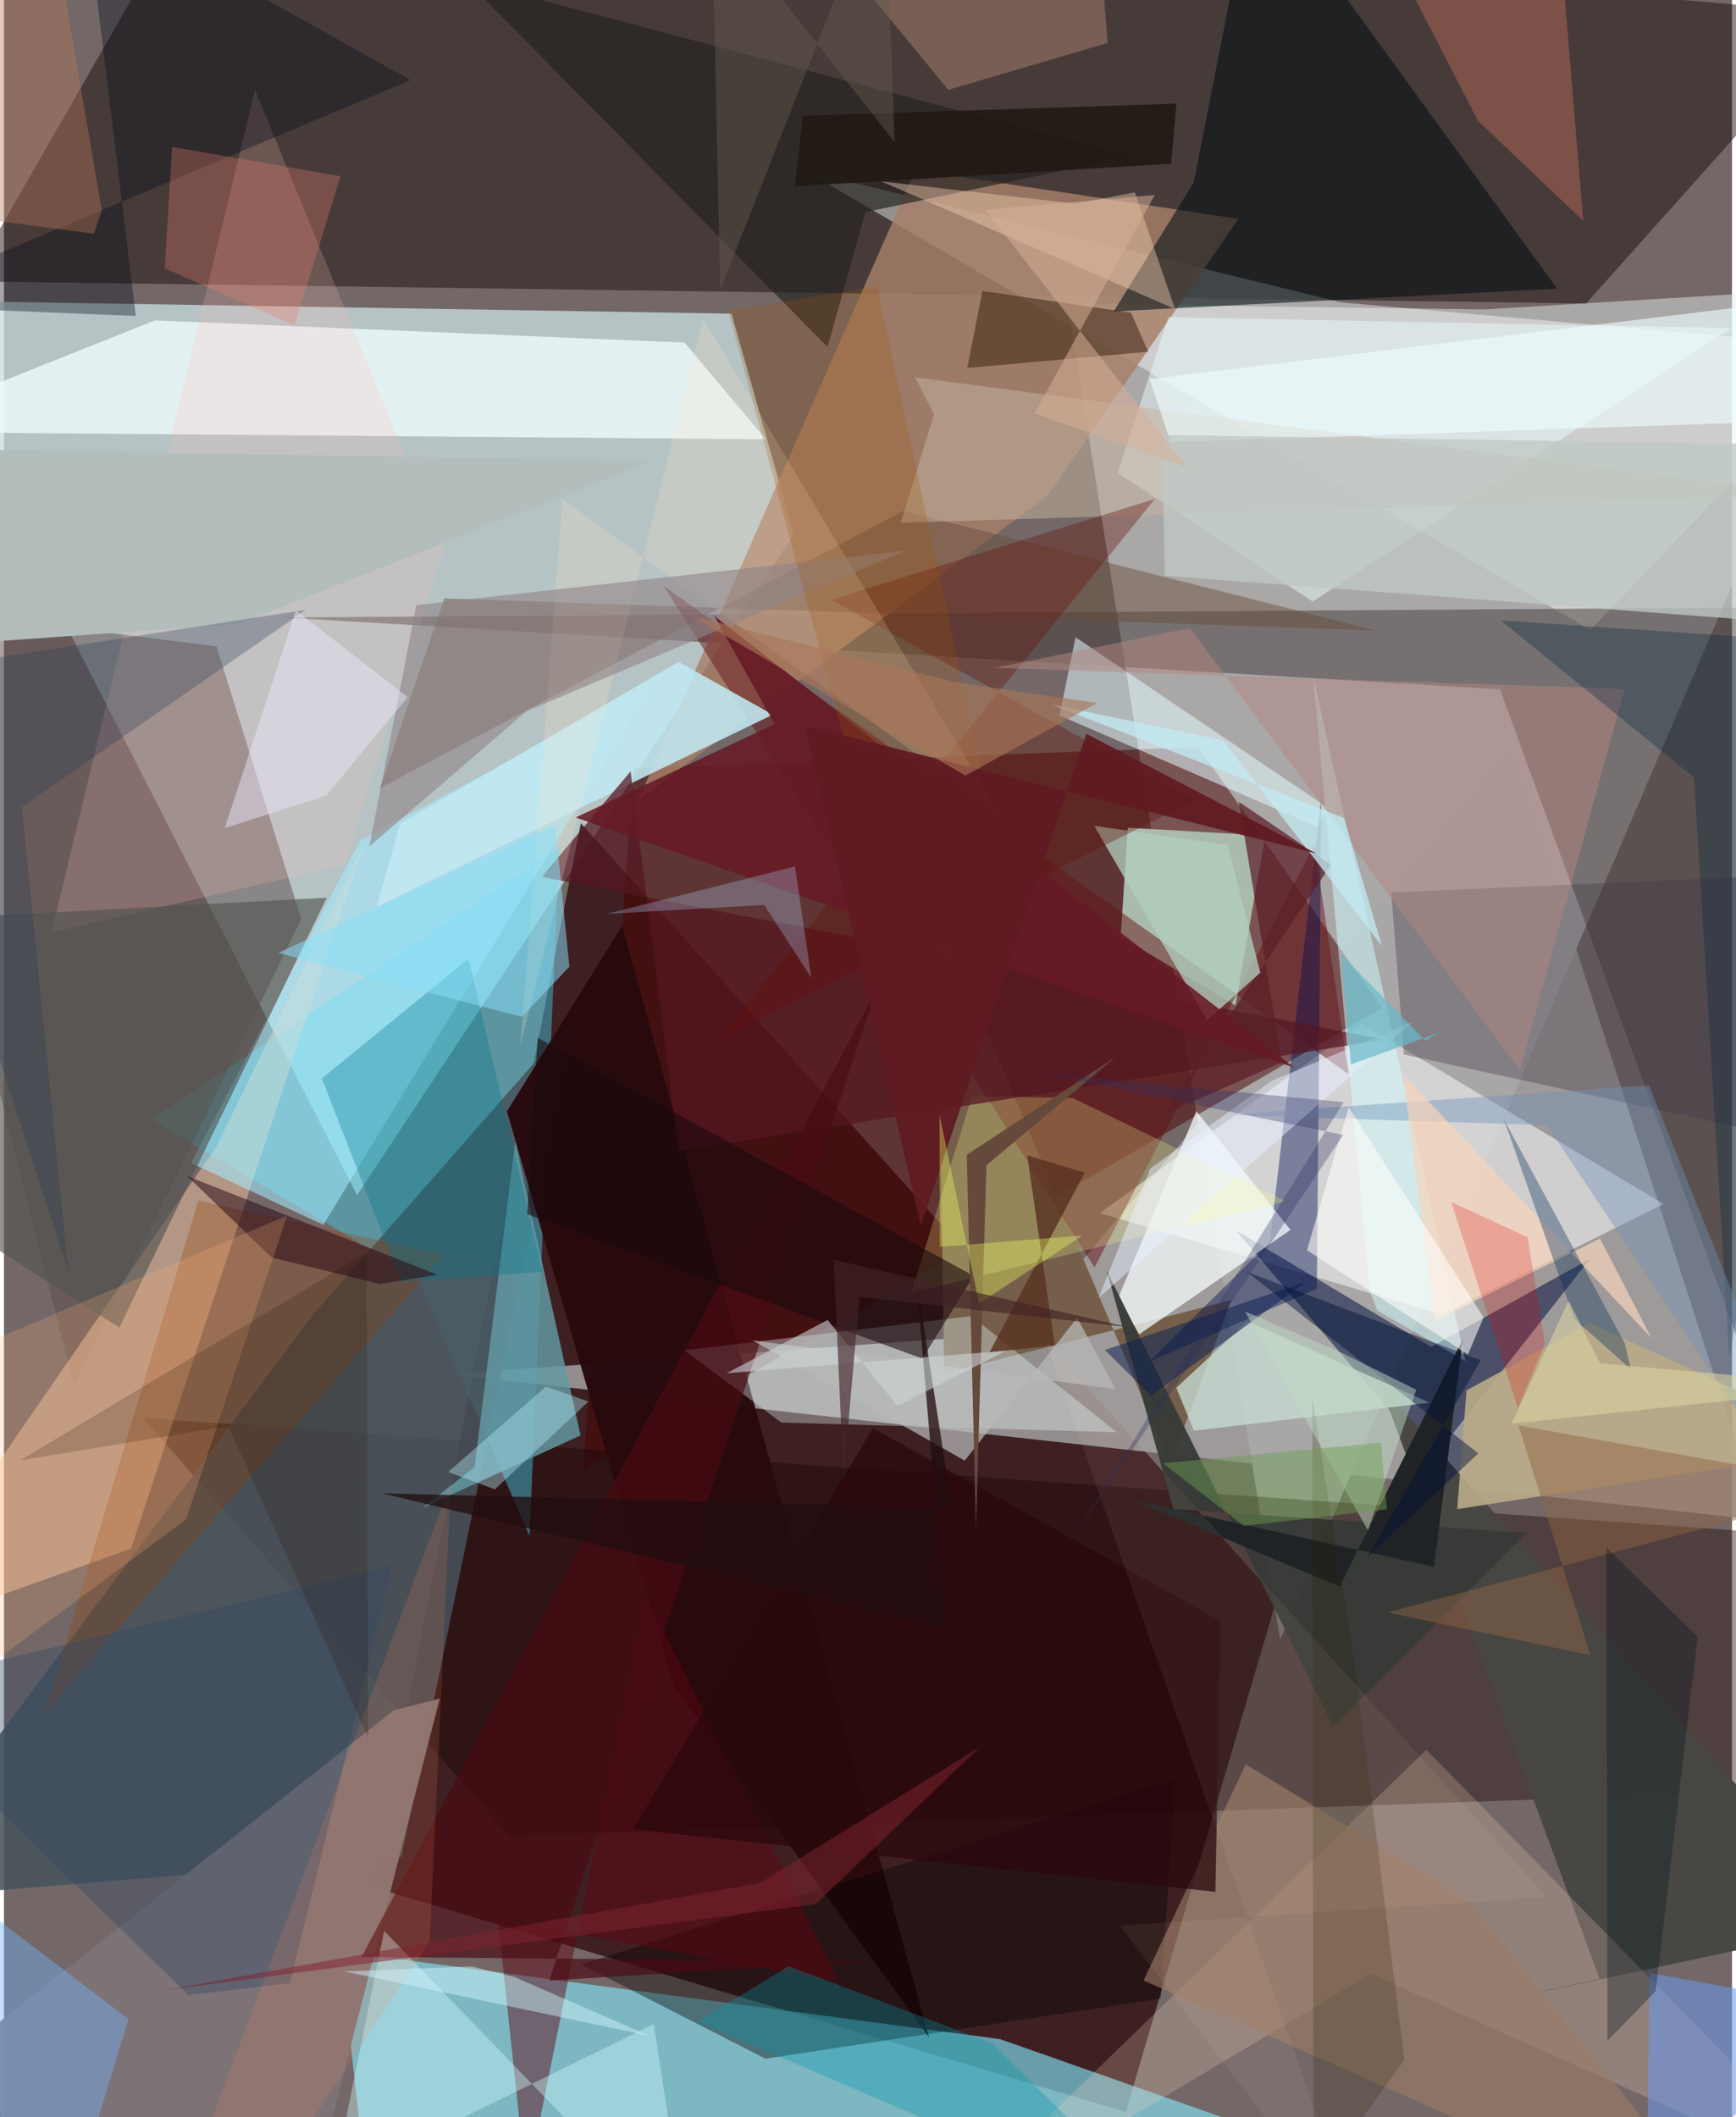 <svg xmlns="http://www.w3.org/2000/svg" width="228" height="278" viewBox="0 0 836 1024"><path fill="#736867" d="M0 0h836v1024H0z"/><path fill="#c8dde1" fill-opacity=".773" d="M382.133 258.444L351.98 151.699l-402.393-6.505L170.834 578.08z"/><path fill="#2f0b10" fill-opacity=".773" d="M615.81 773.093l-336.738-375-100.893 514.6 364.518 108.774z"/><path fill="#eaf1ef" fill-opacity=".467" d="M716.087 149.658L898 138.652l-280.622 654.4-102.796-646.129z"/><path fill="#160a06" fill-opacity=".471" d="M-16.566 136.072l781.979 10.695L890.51 6.788 97.102-62z"/><path fill="#a8a6a6" fill-opacity=".816" d="M492.11 644.946l-277.328 19.686 635.289 70.696-120.754-373.16z"/><path fill="#490000" fill-opacity=".494" d="M280.08 711.44l386.525-223.914-88.733-126.175-273.222 10.266z"/><path fill="#82e3f6" fill-opacity=".639" d="M668.548 1051.9l-489.9 34.1-15.964-142.217 319.266 42.49z"/><path fill="#1b0304" fill-opacity=".404" d="M898 864.805l-41.986-123.308-788.758-55.722L244.261 887.92z"/><path fill="#f9fffe" fill-opacity=".431" d="M387.687 82.573l379.686 222.098L898 168.422 647.025 146.29z"/><path fill="#43c5e0" fill-opacity=".471" d="M254.256 742.901L199.77 617.537 71.254 541.433l197.41-131.52z"/><path fill="#443c39" fill-opacity=".498" d="M865.63 293.7l-730.074 4.958 588.164 34.735L898 809.767z"/><path fill="#fbfcfd" fill-opacity=".533" d="M656.886 495.077L530.15 586.74l165.439 48.974 107.28-53.388z"/><path fill="#abbbac" fill-opacity=".996" d="M540.255 453.003l55.508 33.297 14.455-82.154-66.54-3.798z"/><path fill="#081440" fill-opacity=".549" d="M690.374 651.438l-94.31-56.265 94.718 111.125 76.445-97.389z"/><path fill="#48525a" fill-opacity=".867" d="M192.34 898.102L-62 919.189l211.33-283.145 126.757-144.272z"/><path fill="#a68068" fill-opacity=".824" d="M597.213 105.854L504.875 239.8 306.96 386.752 440.913 82.265z"/><path fill="#5f504e" fill-opacity=".522" d="M-62 291.803l164.85 20.833 40.969 131.88L33.826 670.028z"/><path fill="#ffcba6" fill-opacity=".467" d="M61.457 749.028L-62 793.17l164.683-238.44 71.77-147.26z"/><path fill="#f1fdfe" fill-opacity=".788" d="M368.534 212.476L-62 208.84l135.041-53.88 256.194 10.743z"/><path fill="#000e13" fill-opacity=".565" d="M536.869 150.626l38.765-62.451L605.029-62l146.327 201.583z"/><path fill="#755f4a" d="M451.456 442.664l3.428 221.59 138.862-35.398-29.457 79.224z"/><path fill="#694d3c" fill-opacity=".463" d="M213.036 289.4l450.871 15.596-228.792-57.95-253.214 134.14z"/><path fill="#280b0e" fill-opacity=".988" d="M324.009 815.392l-80.675-277.88 55.722-89.83 148.48 537.724z"/><path fill="#ecffff" fill-opacity=".467" d="M835.57 158.712l-272.252-5.322-24.502 75.247 94.305 62.326z"/><path fill="#e3faff" fill-opacity=".541" d="M510.636 346.024l125.067 54.02 4.647-9.416-121.936-82.423z"/><path fill="#a4ecff" fill-opacity=".569" d="M90.501 562.525l64.003 29.896 158.823-261.184-141.06 75.407z"/><path fill="#661119" fill-opacity=".478" d="M650.53 519.577L319.157 283.432l208.42 329.598 106.34-204.422z"/><path fill="#629aa4" fill-opacity=".824" d="M278.949 694.251l-31.595-142.14-19.678 157.47-25.384 19.82z"/><path fill="#484744" fill-opacity=".992" d="M665.77 669.72L898 930.538l-228.705 48.759 102.658-22.225z"/><path fill="#c1e9f2" fill-opacity=".875" d="M180.368 438.542l191.565-92.896-45.48-25.466-134.786 78.209z"/><path fill="#ecffff" fill-opacity=".341" d="M468.072 636.545l-138.926 16.562 46.91 34.921 162.275 4.713z"/><path fill="#ffd6bf" fill-opacity=".22" d="M441.177 1086l219.987-131.43 236.836 106-209.91-214.282z"/><path fill="#00104e" fill-opacity=".424" d="M612.413 600.79L553.6 658.847l81.538-35.524 2.158-237.167z"/><path fill="#030000" fill-opacity=".388" d="M279.123 950.072l89.258 45.639 191.187-29.076 7.16-106.357z"/><path fill="#f4fbfc" fill-opacity=".749" d="M549.187 645.38l73.18-50.524-45.52-57.408-37.675 90.019z"/><path fill="#413b48" fill-opacity=".369" d="M898 421.701l-226.9 9.954 6.185 78.374 218.71 47.49z"/><path fill="#7d7478" fill-opacity=".976" d="M-62 1025.259l250.607-198.094 22.229-5.64-52.672 205.516z"/><path fill="#5e0410" fill-opacity=".467" d="M310.544 771.664l-57.773 285.747-13.805-129.077 165.015 30.345z"/><path fill="#24231f" fill-opacity=".675" d="M398.434 167.83L223.474-9.61 545.36 75.508l-128.645 27.105z"/><path fill="#fdbeb5" fill-opacity=".208" d="M22.962 450.965l141.976-32.708 47.81-152.441L121.46 43.432z"/><path fill="#c6d8cf" fill-opacity=".808" d="M689.578 678.44l-113.901 13.548-8.522-20.742 34.48-32.183z"/><path fill="#b2bcbb" fill-opacity=".992" d="M-49.907 216.892l362.888 6.05-199.448 78.873L-62 314.297z"/><path fill="#ffff90" fill-opacity=".235" d="M620.018 580.99l-181.054 44.312 29.343-95.087 48.555.777z"/><path fill="#561621" fill-opacity=".729" d="M303.18 373.054l23.27 183.579 341.456-53.792-407.756-78.716z"/><path fill="#5b1f27" fill-opacity=".722" d="M597.379 387.753l44.669 30.409-81.23 120.965 57.423-25.3z"/><path fill="#363a36" fill-opacity=".941" d="M643.058 835.115l93.566-93.666-170.873-11.57-32.246-115.252z"/><path fill="#943e00" fill-opacity=".286" d="M94.026 580.6l187.267 41.544-68.382-15.372L19.418 829.115z"/><path fill="#525351" fill-opacity=".627" d="M156.123 434.2L-62 445.816V566.52l117.807 75.612z"/><path fill="#d2feff" fill-opacity=".498" d="M664.532 633.973l-3.877-9.452-27.342-297.64 73.701 331.391z"/><path fill="#fbd6b7" fill-opacity=".404" d="M518.562 98.548l28.557-5.538 19.362 56.4-142.03-61.679z"/><path fill="#480b13" fill-opacity=".678" d="M263.775 957.925l158.084-478.632-248.89 467.202 243.207 2.122z"/><path fill="#be6c5b" fill-opacity=".443" d="M750.059-62l-78.183 40.471 41.291 80.05 50.83 48.255z"/><path fill="#00788e" fill-opacity=".329" d="M224.744 463.697l-70.962 57.934 38.393 98.29 68.413-4.787z"/><path fill="#212426" fill-opacity=".996" d="M646.223 767.397l-99.76-41.848 145.414 32.288 13.897-110.294z"/><path fill="#d4fcff" fill-opacity=".388" d="M183.918 933.927L330.826 1086l-16.494-107.04-155 76.082z"/><path fill="#2a1401" fill-opacity=".459" d="M466.037 177.962l7.318-37.225 71.888 10.5 8.31 18.87z"/><path fill="#72b3ff" fill-opacity=".412" d="M60.25 976.582L26.726 1086H2.675L-8.752 924.095z"/><path fill="#b1cebd" fill-opacity=".765" d="M527.453 399.424l64.582 9.286 15.772 61.735-25.773 23.058z"/><path fill="#c5b4a0" fill-opacity=".514" d="M449.916 200.433l-16.083 52.396 439.112-13.46-432.155-56.854z"/><path fill="#641006" fill-opacity=".357" d="M576.006 387.053l-175.837-96.95 156.67-48.829-211.605 261.723z"/><path fill="#ffe5c3" fill-opacity=".22" d="M338.21 153.944l143.174 239.589-211.179-152.029-20.395 264.388z"/><path fill="#000a18" fill-opacity=".361" d="M39.042-49.301L196.649 38.72-62 147.705l125.808 5.11z"/><path fill="#6c97ed" fill-opacity=".549" d="M898 972.799l-102.573-18.65.704-.51-1.388 104.51z"/><path fill="#b0857f" fill-opacity=".51" d="M784.082 333.182L733.364 517.53 573.607 303.78l-94.284 19.268z"/><path fill="#b8aa87" fill-opacity=".914" d="M703.032 729.915L898 699.638l-130.742-59.696-59.7 32.504z"/><path fill="#f3b19b" fill-opacity=".294" d="M533.926 20.777L527.396-62h-157.16l86.597 105.466z"/><path fill="#edfdff" fill-opacity=".624" d="M564.324 213.849l-10.082-30.507L898 141.52l-10.478 61.369z"/><path fill="#1a090c" fill-opacity=".584" d="M258.186 501.916L469.14 617.115l-24.846 39.993-191.154-69.859z"/><path fill="#9b7b64" fill-opacity=".608" d="M841.627 1086L551.28 957.896l49.482-104.533 108.126 65.938z"/><path fill="#918488" fill-opacity=".612" d="M252.781 344.016l-76.032 65.395 22.763-116.763 236.96-26.38z"/><path fill="#e57d6e" fill-opacity=".314" d="M81.362 71.044l-3.614 58.703 62.797 27.702L162.8 85.246z"/><path fill="#260413" fill-opacity=".506" d="M209.775 616.563l-27.886 4.494-52.453-12.884-40.77-39.322z"/><path fill="#02263f" fill-opacity=".31" d="M898 311.797L724.054 300.07l93.547 75.97 17.08 280.567z"/><path fill="#b8b9b9" fill-opacity=".718" d="M464.796 706.444L362.09 648.262l175.622 23.597-18.504-34.514z"/><path fill="#661a25" fill-opacity=".867" d="M624.294 516.43L343.6 297.843l29.214 52.356-96.233 45.186z"/><path fill="#ffb379" fill-opacity=".22" d="M136.983 587.954l-175.458 74.241L-62 846.174 88.074 734.892z"/><path fill="#c0c9c4" fill-opacity=".773" d="M561.588 278.467l-1.308-68.078 290.301 4.342 20.658 87.107z"/><path fill="#0095a8" fill-opacity=".322" d="M477.957 988.255l91.572 90.02-233.936-100.533 44.08-26.796z"/><path fill="#324863" fill-opacity=".384" d="M-62 817.423L89.295 965.038l49.102-5.936 49.518-201.827z"/><path fill="#2a080c" fill-opacity=".729" d="M304.353 884.783l115.943-194.048 168.26 93.185-2.493 131.108z"/><path fill="#8f6444" fill-opacity=".475" d="M767.512 800.57l-34.847-111.163L898 719.207l-228.777 60.656z"/><path fill="#aed3f8" fill-opacity=".29" d="M367.815 437.697L291.77 442l90.908-22.908 7.917 53.83z"/><path fill="#7191ba" fill-opacity=".42" d="M890.54 760.21L746.351 544.189l-156.175-4.944 205.604-14.342z"/><path fill="#0a2051" fill-opacity=".518" d="M532.604 652.952l97.203-32.977-75.196 55.31 13.33 12.66z"/><path fill="#271f03" fill-opacity=".208" d="M632.932 675.879l20.974 132.14 23.565 188.335-43.971 60.678z"/><path fill="#293d56" fill-opacity=".306" d="M-62 327.104L31.04 614.91 8.694 390.338l137.382-95.402z"/><path fill="#8bdef9" fill-opacity=".522" d="M250.573 491.818l22.964-24.284-6.864-68.523-134.043 61.867z"/><path fill="#f9d5ba" fill-opacity=".678" d="M796.985 647.154l-24.843-48.112-79.93 39.792-15.345-119.21z"/><path fill="#052d55" fill-opacity=".357" d="M787.092 662.26l-3.14-12.804-58.245-107.902 33.959 96.384z"/><path fill="#00141e" fill-opacity=".325" d="M799.06 963.069l-23.333 23.954-.5-238.473 44.115 43.07z"/><path fill="#201913" fill-opacity=".898" d="M567.212 50.15l-2.568 29.06-181.945 10.9L386.513 56z"/><path fill="#ede9ff" fill-opacity=".455" d="M141.21 295.228l54.096 41.912-39.343 47.655-49.14 15.736z"/><path fill="#65493b" d="M465.783 558.528l72.028-47.305-62.523 52.378-5.056 175.79z"/><path fill="#fffffc" fill-opacity=".561" d="M708.242 655.143l7.567-18.005-65.264-101.553-20.16 69.121z"/><path fill="#e8f1ff" fill-opacity=".482" d="M554.62 565.101L529.568 627.7l151.494-133.234-67.728 28.249z"/><path fill="#a15608" fill-opacity=".231" d="M473.49 374.956l-66.25-14.593-56.897-210.296 71.94-11.5z"/><path fill="#021337" fill-opacity=".467" d="M601.32 615.171l113.105 42.692-54.79 95.294 53.604-50.213z"/><path fill="#583121" fill-opacity=".816" d="M476.758 654.099l31.592-3.39-13.315-91.917 27.794 8.368z"/><path fill="#f98054" fill-opacity=".157" d="M205.961 939.109l10.22-221.954L98.093 1031.31l27.301 29.789z"/><path fill="#ffe0ca" fill-opacity=".063" d="M539.891 931.349L656.991 1086 503.94 648.511l242.413 268.956z"/><path fill="#c2eaf1" fill-opacity=".769" d="M506.33 340.615l83.317 17.445 76.993 99.492-18.342-61.903z"/><path fill="#b2e8f5" fill-opacity=".408" d="M282.766 677.853l-45.26 42.5-22.613-8.4L262.2 670.63z"/><path fill="#2d2d5f" fill-opacity=".318" d="M647.921 548.928L514.702 748.013l133.345-214.95-146.023-13.99z"/><path fill="#220c0f" fill-opacity=".761" d="M441.224 617.278l14.568 170.443-272.85-65.434 275.648 6.915z"/><path fill="#c0dcc5" fill-opacity=".486" d="M646.734 654.074l-46.384-19.79 59.523 105.936 23.362-68.067z"/><path fill="#ba7759" fill-opacity=".388" d="M43.545 113.059l3.799-11.11L19.264-62-62 99.046z"/><path fill="#601a22" fill-opacity=".933" d="M523.672 354.964L634.9 412.8l-247.174-61.68 55.813 241.737z"/><path fill="#d5f9ff" fill-opacity=".447" d="M226.17 951.099l20.73 5.083 65.409 28.492-147.618-31.183z"/><path fill="#d8b096" fill-opacity=".525" d="M572.289 225.984L498.573 199.9l58.15-105.606-82.058 7.174z"/><path fill="#655c50" fill-opacity=".435" d="M430.823 68.692L426.253-62l-79.717 202.18-4.055-183.814z"/><path fill="#dcd6a3" fill-opacity=".565" d="M898 670.613l-125.888-11.245-15.16-30.187-27.71 59.443z"/><path fill="#eefc62" fill-opacity=".361" d="M471.72 630.443l50.074-32.902-69.014 5.51-.188-63.97z"/><path fill="#241000" fill-opacity=".188" d="M176.197 840.543l-.73-234.661L7.817 706.31l100.738-16.515z"/><path fill="#cfd6d7" fill-opacity=".584" d="M398.462 638.408l-48.875 25.779 135.332-10.903-52.721 26.709z"/><path fill="#e40000" fill-opacity=".22" d="M732.453 681.146l13.008-31.155-8.35-51.577-37.007-17.096z"/><path fill="#a97656" fill-opacity=".616" d="M332.679 297.96l127.036 31.851 69.11 10.228-63.754 35.06z"/><path fill="#6e9e52" fill-opacity=".459" d="M666.118 697.773l-105.424 9.948 39.087 30.31 69.276-8.052z"/><path fill="#7f2430" fill-opacity=".518" d="M392.634 920.957l79.62-76.101-106.401 65.826-289.434 52.1z"/><path fill="#69b9c8" fill-opacity=".714" d="M687.638 503.303l6.955-3.989-43.005 15.5-4.65-53.203z"/><path fill="#412426" fill-opacity=".631" d="M406.165 714.977l7.713-87.79 130.197 14.75-142.698-32.624z"/></svg>
